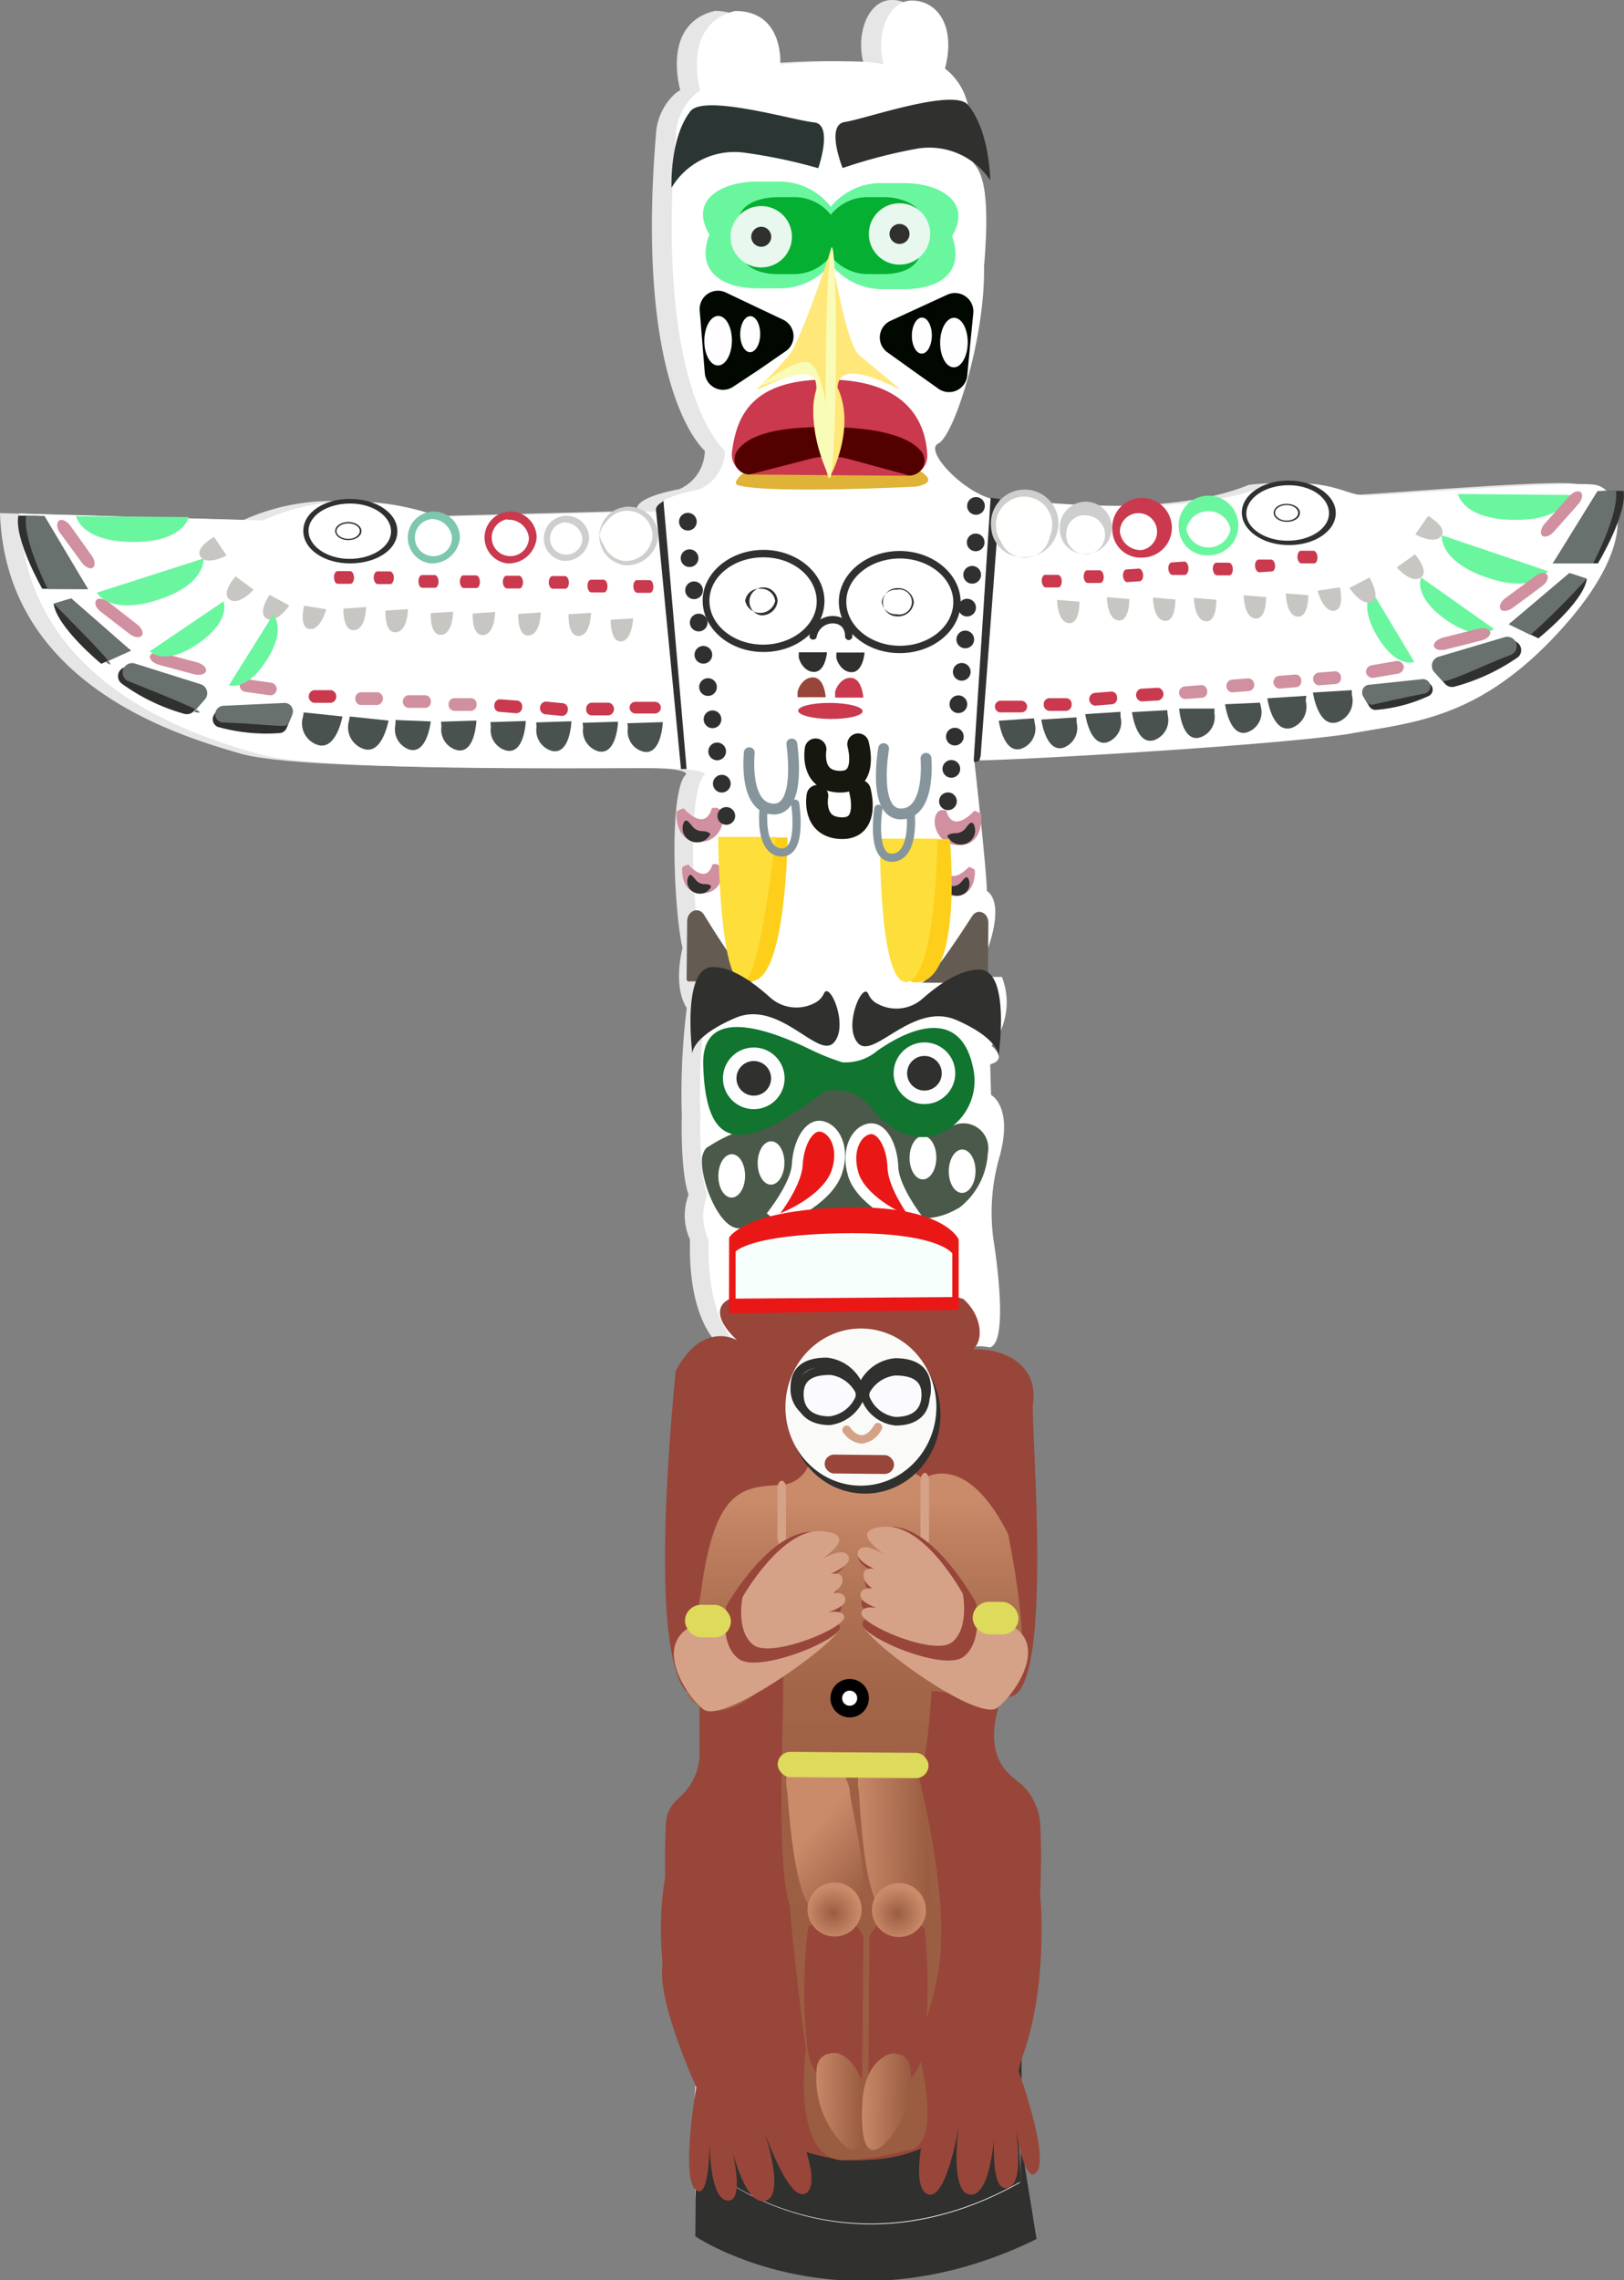 <svg xmlns="http://www.w3.org/2000/svg" xmlns:xlink="http://www.w3.org/1999/xlink" viewBox="0 0 115.33 161.9"><rect x="0" y="0" width="115.33" height="161.9" fill="#808080" stroke="none"/><defs><style>.cls-1{fill:#e6e6e6;}.cls-2,.cls-28{fill:#fff;}.cls-3{fill:#dfb338;}.cls-4{fill:#ca394e;}.cls-5{fill:#530100;}.cls-6{fill:#69f69f;}.cls-7{fill:#05af32;}.cls-8{fill:#ffe779;}.cls-9{fill:#e8f8ee;}.cls-10{fill:#30302e;}.cls-11{fill:#2b3534;}.cls-12{fill:#f9fcb7;}.cls-13{fill:#000800;}.cls-14{fill:#fefdff;}.cls-15{fill:#98463a;}.cls-16{fill:#d090a0;}.cls-17{fill:#c7c6c2;}.cls-18{fill:#68716e;}.cls-19{fill:#49524f;}.cls-20{fill:#7dc7ac;}.cls-21{fill:#cdcfce;}.cls-22{fill:#fffffd;}.cls-23{fill:url(#New_Gradient_Swatch_copy);}.cls-24{fill:url(#linear-gradient);}.cls-25{fill:url(#linear-gradient-2);}.cls-26{fill:#deda5c;}.cls-27{fill:#d5a288;}.cls-28{stroke:#000;stroke-width:0.83px;}.cls-28,.cls-38,.cls-39,.cls-40,.cls-44{stroke-miterlimit:10;}.cls-29{fill:url(#radial-gradient);}.cls-30{fill:url(#radial-gradient-2);}.cls-31{fill:url(#linear-gradient-3);}.cls-32{fill:url(#linear-gradient-4);}.cls-33{fill:#fafaf8;}.cls-34{fill:#fafaff;}.cls-35{fill:#645c52;}.cls-36{fill:#fdcf1a;}.cls-37{fill:#fede3b;}.cls-38,.cls-39,.cls-40{fill:none;stroke-linecap:round;}.cls-38,.cls-40{stroke:#86959c;}.cls-38,.cls-44{stroke-width:0.77px;}.cls-39{stroke:#16170f;stroke-width:1.54px;}.cls-40{stroke-width:0.58px;}.cls-41{fill:#4b594a;}.cls-42{fill:#11742f;}.cls-43{fill:#fdfdff;}.cls-44,.cls-45{fill:#e91816;}.cls-44{stroke:#fff;}.cls-46{fill:#f7fffd;}</style><linearGradient id="New_Gradient_Swatch_copy" x1="57.33" y1="108.74" x2="57.98" y2="155.84" gradientTransform="matrix(1, 0.01, -0.01, 1, 4.14, -2.85)" gradientUnits="userSpaceOnUse"><stop offset="0" stop-color="#ca8b6a"/><stop offset="0.05" stop-color="#bf8161"/><stop offset="0.16" stop-color="#ae7152"/><stop offset="0.29" stop-color="#a36548"/><stop offset="0.48" stop-color="#9c5f43"/><stop offset="1" stop-color="#9a5d41"/></linearGradient><linearGradient id="linear-gradient" x1="54.8" y1="132.28" x2="59.25" y2="136.24" gradientTransform="matrix(1, 0.01, -0.01, 1, 4.14, -2.85)" gradientUnits="userSpaceOnUse"><stop offset="0" stop-color="#ca8b6a"/><stop offset="1" stop-color="#9a5d41"/></linearGradient><linearGradient id="linear-gradient-2" x1="57.83" y1="132.86" x2="63.05" y2="132.86" xlink:href="#linear-gradient"/><radialGradient id="radial-gradient" cx="56.41" cy="138.12" r="1.92" gradientTransform="matrix(1, 0.01, -0.01, 1, 4.14, -2.85)" gradientUnits="userSpaceOnUse"><stop offset="0" stop-color="#9a5d41"/><stop offset="1" stop-color="#ca8b6a"/></radialGradient><radialGradient id="radial-gradient-2" cx="60.98" cy="138.12" r="1.92" xlink:href="#radial-gradient"/><linearGradient id="linear-gradient-3" x1="55.09" y1="151.61" x2="58.53" y2="151.61" xlink:href="#linear-gradient"/><linearGradient id="linear-gradient-4" x1="-2330.92" y1="151.61" x2="-2327.48" y2="151.61" gradientTransform="matrix(-1, -0.01, -0.01, 1, -2264.94, -21.44)" xlink:href="#radial-gradient"/></defs><title>Totem</title><g id="Layer_2" data-name="Layer 2"><g id="Objects"><path class="cls-1" d="M50.05,32s-5-4.15-3.46-22.54a4.2,4.2,0,0,1,1.22-2.68,2.45,2.45,0,0,1,.5-.38S46.92,1.7,50.77.77C54.27.8,54,4.55,54,4.55s5.6-.47,7.34,0C60.72,2.34,61.7-.1,63.44,0s3,1.86,2.23,4.82A4.56,4.56,0,0,1,67.18,7a6.67,6.67,0,0,1,.3,3,2.39,2.39,0,0,0,.23,1.6c.52.61,1.21,1.75.73,7.34.1,5-2.11,12-3.25,12.55s2.42,4.12,4.51,4c2.1,0,12.74,1.5,19-1.07,4.37-.49,5.41.74,6.81.75S110.41,34,112,34.37s3.29,3.87-2.53,10.29-10.53,6.55-15.08,7.39c-5.42.83-24,1.9-26.57,1.88,0,0,.9,8,.89,9.26,1.65,1.15-.57,6-.92,6.11h2A5,5,0,0,1,69,74.2c1.21,1.06-.1,1.31-.1,1.31L69,77.69s1.56.8.62,4.33a14.12,14.12,0,0,0-.45,6s1.19,7.21-.25,7.59c-1.9-.34-2.17.51-1.33,1.89.06,1.31-.54,2.62,1.75,2.77s1.59,13.5,1.3,16.38-.55,3.6-1.8,4.11c.06.79-.1,4.26-.1,4.26s2.36-.18,2.32,4.74-.06,14.8-.06,14.8.66-.32.65,1-.49,12.25-.49,12.25-.49,3.12-10.18,3c-5.85-.05-11.09-.71-11.42-3s-.43-10.74.09-11.09c.88-.12,1-1.74.9-2.74-1.4.38-1.88.37-1.43-6.78,0,0-1.19-9.14,1-11.13v-5.28s-2.36.59-1.58-4.34c-.44-5.55-.65-11.27-.14-14.67a3,3,0,0,1,3.64-2.77L52,96.2s-3.18-1.12-3-8.19a4.14,4.14,0,0,1-.1-3.19c-.6-1.67-.48-5.6-.48-5.6a49.46,49.46,0,0,1,.35-7.66s-1-1.25-.3-4.26c-.57-2.36-1-10.75.17-12.24,0,0,.92-.52-3.4-.56s-23.83.27-28.18-1S.42,48.66,0,36.43l17.29.49a15.3,15.3,0,0,1,6.82-1.34,18.6,18.6,0,0,1,5.76,1.09l15.37-.4s-.52-.87,3-1.54A3,3,0,0,0,50.05,32Z"/><path class="cls-2" d="M51.48,32S46.44,27.89,48,9.5a4.23,4.23,0,0,1,1.23-2.68,2.71,2.71,0,0,1,.49-.38S48.36,1.71,52.21.78c3.49,0,3.2,3.79,3.2,3.79s5.59-.48,7.34,0c-.6-2.19.38-4.63,2.13-4.53s3,1.86,2.23,4.83A4.4,4.4,0,0,1,68.61,7a6.84,6.84,0,0,1,.31,3,2.39,2.39,0,0,0,.23,1.6c.52.61,1.21,1.75.73,7.34.1,5-2.11,12-3.25,12.55s2.41,4.12,4.51,4c2.1,0,12.74,1.5,19-1.07,4.37-.49,5.41.74,6.8.76s14.86-1.11,16.43-.74,3.29,3.87-2.53,10.28-10.53,6.55-15.08,7.39c-5.42.83-24,1.9-26.57,1.88,0,0,.9,8,.89,9.26,1.65,1.15-.58,6-.93,6.11h2a4.94,4.94,0,0,1-.74,4.89c1.22,1.06-.09,1.31-.09,1.31l.06,2.18s1.57.8.62,4.33a14.2,14.2,0,0,0-.44,6s1.19,7.21-.26,7.59c-1.89-.34-2.16.51-1.32,1.89,0,1.31-.55,2.62,1.74,2.77s1.6,13.5,1.31,16.38-.55,3.6-1.8,4.12c.06.78-.1,4.25-.1,4.25s2.36-.17,2.32,4.74-1.12,14.84-1.12,14.84.67-.43.66.94.56,12.32.56,12.32-.49,3.12-10.18,3c-5.85-.05-11.09-.7-11.42-3s-.44-10.74.09-11.09c.88-.12,1-1.74.9-2.74-1.4.38-1.88.38-1.43-6.78,0,0-1.19-9.14,1-11.13v-5.28s-2.37.59-1.58-4.34c-.44-5.55-.65-11.27-.15-14.67a3,3,0,0,1,3.65-2.77l-.11-2.88s-3.17-1.12-3-8.19a4.09,4.09,0,0,1-.1-3.19c-.6-1.66-.48-5.59-.48-5.59a50.35,50.35,0,0,1,.34-7.66s-1-1.26-.29-4.26c-.57-2.37-1-10.75.17-12.25,0,0,.92-.52-3.4-.55s-23.83.26-28.18-1-16.56-4.85-17-17.08l17.29.49a15.25,15.25,0,0,1,6.82-1.34,18.47,18.47,0,0,1,5.75,1.09l15.38-.39s-.52-.88,3-1.55A3,3,0,0,0,51.48,32Z"/><path class="cls-3" d="M52.43,34.46c-.25-.07-.19-.3,0-.52.49-.76,3.06-1.39,6-1.45s6.69.29,7.43,1.4c.34.5-.81.66-.81.66S54.77,35.08,52.43,34.46Z"/><path class="cls-4" d="M53.37,33.69l11.05.09a1.41,1.41,0,0,0,1.43-1.46c-.08-2-1.11-5.33-7-5.37-5.63-.05-6.57,2.79-6.87,5.17A1.42,1.42,0,0,0,53.37,33.69Z"/><path class="cls-5" d="M53.22,33.69l4.28-1.1a5.35,5.35,0,0,1,2.78,0l4.29,1.17a1.06,1.06,0,0,0,.88-1.68c-.68-.86-2.41-1.72-6.64-1.76S53,31.09,52.36,32A1.07,1.07,0,0,0,53.22,33.69Z"/><path class="cls-6" d="M64.23,13H62.71A4.61,4.61,0,0,0,59,14.68a4.62,4.62,0,0,0-3.7-1.79H53.77c-2.42,0-4.89,1.24-3.39,3.76-1,2.61.91,3.8,3.33,3.82h1.52A4.6,4.6,0,0,0,59,18.74a4.62,4.62,0,0,0,3.7,1.79h1.52c2.42,0,4.33-1.13,3.39-3.76C69.1,14.29,66.65,13,64.23,13Z"/><path class="cls-7" d="M62.76,14h-1.1A3.3,3.3,0,0,0,59,15.25,3.29,3.29,0,0,0,56.32,14H55.23c-1.74,0-3.52.9-2.44,2.71-.71,1.88.65,2.73,2.39,2.75h1.1A3.3,3.3,0,0,0,59,18.17a3.34,3.34,0,0,0,2.66,1.29h1.09c1.75,0,3.12-.82,2.45-2.71C66.27,15,64.5,14,62.76,14Z"/><path class="cls-8" d="M59,17.75S60,24.23,61,25.2l2.8,2.33c.75.63-4.22-2.54-4.32,0,1.38,2.86-.59,6.62-.67,6.43h0c-.07-.89-1.69-4.17-.78-6.45-.06-2.5-4.79.73-4.17,0a31.73,31.73,0,0,0,2.21-2.33C57,23.88,59,17.75,59,17.75"/><circle class="cls-9" cx="54.06" cy="16.81" r="2.18"/><circle class="cls-10" cx="54.06" cy="16.81" r="0.71"/><circle class="cls-9" cx="63.88" cy="16.61" r="2.18"/><circle class="cls-10" cx="63.88" cy="16.61" r="0.71"/><path class="cls-11" d="M47.69,13.33a5.2,5.2,0,0,1,5.1-2.5,37.8,37.8,0,0,1,5.32,1.11s1.09-3.12-.3-3.25-7.67-2-8.75-.83C47.53,9.79,47.69,13.33,47.69,13.33Z"/><path class="cls-10" d="M70.32,12.8a5.19,5.19,0,0,0-5.22-2.24,36.52,36.52,0,0,0-5.26,1.37S58.6,8.86,60,8.66s7.56-2.38,8.7-1.26C70.3,9.25,70.32,12.8,70.32,12.8Z"/><ellipse class="cls-12" cx="59" cy="25.75" rx="8.19" ry="0.36" transform="translate(32.77 84.53) rotate(-89.53)"/><path class="cls-12" d="M53.9,27.45s2.84-2.31,3.68-1.62,1.13,3,1.23,4.51.12,3.59.12,3.59-1.67-3.16-1-6a1.73,1.73,0,0,0-.11-1.12c0-.07-.07-.06-.1-.1C57,26.15,53.9,27.45,53.9,27.45Z"/><path class="cls-13" d="M52.05,27.47a1.3,1.3,0,0,1-2-1l-.18-2.21-.18-2.21a1.3,1.3,0,0,1,1.86-1.28l2,.95,2,.95A1.3,1.3,0,0,1,55.7,25l-1.82,1.26Z"/><path class="cls-13" d="M66.63,27.59a1.3,1.3,0,0,0,2.06-.93l.21-2.21.22-2.21a1.31,1.31,0,0,0-1.84-1.32l-2,.92-2,.92A1.3,1.3,0,0,0,63,25l1.8,1.29Z"/><ellipse class="cls-14" cx="50.99" cy="24.19" rx="1.76" ry="0.98" transform="translate(26.39 74.98) rotate(-89.53)"/><ellipse class="cls-14" cx="53.28" cy="23.72" rx="1.28" ry="0.71" transform="translate(29.12 76.81) rotate(-89.53)"/><ellipse class="cls-14" cx="67.74" cy="24.32" rx="1.76" ry="0.98" transform="translate(42.87 91.86) rotate(-89.53)"/><ellipse class="cls-14" cx="65.46" cy="23.82" rx="1.28" ry="0.71" transform="translate(41.11 89.09) rotate(-89.53)"/><path class="cls-10" d="M54.2,46.29c-2.39,0-4.31-1.66-4.3-3.66s2-3.61,4.36-3.59,4.31,1.66,4.29,3.66S56.58,46.31,54.2,46.29Zm0-6.72c-2.09,0-3.81,1.36-3.82,3.07s1.68,3.11,3.77,3.13S58,44.41,58,42.7,56.35,39.58,54.25,39.57Z"/><path class="cls-10" d="M54,43.68a1,1,0,1,1,1.22-1A1.11,1.11,0,0,1,54,43.68Zm0-1.88a1,1,0,0,0-1.08.86,1.09,1.09,0,0,0,2.13,0A1,1,0,0,0,54.05,41.8Z"/><path class="cls-10" d="M63.87,46.37c-2.39,0-4.31-1.66-4.3-3.66s2-3.61,4.36-3.59,4.31,1.66,4.29,3.66S66.25,46.39,63.87,46.37Zm.05-6.72c-2.09,0-3.81,1.36-3.82,3.06s1.68,3.12,3.77,3.14,3.81-1.36,3.83-3.07S66,39.66,63.92,39.65Z"/><path class="cls-10" d="M63.7,43.76a1,1,0,1,1,0-2,1.11,1.11,0,0,1,1.2,1A1.12,1.12,0,0,1,63.7,43.76Zm0-1.89a1,1,0,0,0-1.08.87,1,1,0,0,0,1.06.87.89.89,0,1,0,0-1.74Z"/><path class="cls-10" d="M91.51,38.7c-1.84,0-3.33-1.05-3.32-2.32s1.52-2.28,3.35-2.26,3.33,1.05,3.32,2.32S93.35,38.72,91.51,38.7Zm0-4.25c-1.61,0-2.94.86-3,1.94s1.3,2,2.92,2,2.94-.85,2.95-1.94S93.16,34.46,91.54,34.45Z"/><path class="cls-10" d="M91.38,37.05c-.52,0-.94-.29-.93-.65s.42-.64.94-.63.93.29.93.65S91.89,37.06,91.38,37.05Zm0-1.19c-.46,0-.83.24-.83.54s.36.56.82.56.82-.24.82-.54S91.84,35.86,91.39,35.86Z"/><path class="cls-10" d="M24.86,40c-1.84,0-3.33-1-3.32-2.32s1.52-2.28,3.36-2.26,3.33,1,3.32,2.32S26.7,40,24.86,40Zm0-4.25c-1.62,0-2.94.85-2.95,1.93s1.3,2,2.91,2,2.94-.86,2.95-1.94S26.51,35.76,24.9,35.75Z"/><path class="cls-10" d="M24.73,38.35c-.52,0-.93-.3-.93-.65s.42-.64.94-.64.93.3.93.65S25.25,38.35,24.73,38.35Zm0-1.19c-.45,0-.82.24-.83.54s.37.55.82.56.82-.24.83-.55S25.19,37.16,24.74,37.16Z"/><path class="cls-10" d="M56.73,46.31l2,0s-.1,1.31-.84,1.39-1.17-.8-1.17-1.1"/><path class="cls-10" d="M59.4,46.33l2,0s-.1,1.31-.84,1.39-1.18-.8-1.17-1.1"/><path class="cls-15" d="M56.64,49.5l2,0s-.08-1.31-.82-1.4-1.18.77-1.18,1.08"/><path class="cls-4" d="M59.31,49.53h2s-.08-1.31-.82-1.4-1.19.78-1.19,1.08"/><path class="cls-10" d="M57.75,45.41h-.06a.26.26,0,0,1-.2-.31,1.67,1.67,0,0,1,1.73-1.36,1.4,1.4,0,0,1,1,.46,1.47,1.47,0,0,1,.31,1,.26.26,0,0,1-.28.24.27.27,0,0,1-.24-.29,1,1,0,0,0-.2-.62.89.89,0,0,0-.64-.27,1.16,1.16,0,0,0-1.18,1A.26.26,0,0,1,57.75,45.41Z"/><ellipse class="cls-4" cx="58.97" cy="50.48" rx="0.57" ry="2.29" transform="translate(8.01 109.03) rotate(-89.53)"/><path class="cls-10" d="M47.11,35.57c-.34.23-.5.37-.53.58L48.36,54.6h.4L47.1,35.38Z"/><path class="cls-10" d="M69.55,54c-.29.12-.42.24-.39-.18l1.19-18.48.66.09L69.64,53.68Z"/><path class="cls-16" d="M17.44,49.12l1.68.24a.45.45,0,1,0,.13-.89l-1.69-.24a.45.45,0,1,0-.12.89Z"/><path class="cls-16" d="M11.28,47.2l2.49.67c.42.11.8,0,.86-.22s-.22-.51-.63-.62l-2.49-.67c-.41-.11-.8,0-.86.22S10.87,47.08,11.28,47.2Z"/><path class="cls-16" d="M7.14,43.42,9.19,45c.34.26.73.32.88.13s0-.56-.36-.82l-2-1.56c-.34-.26-.74-.32-.88-.13S6.8,43.16,7.14,43.42Z"/><path class="cls-16" d="M4.27,37.84,5.8,39.93c.25.34.61.51.8.37s.15-.54-.11-.88L5,37.33c-.25-.34-.61-.51-.8-.37S4,37.5,4.27,37.84Z"/><path class="cls-4" d="M45.13,50.66h1.38a.42.42,0,0,0,.42-.41.41.41,0,0,0-.41-.42H45.13a.41.41,0,0,0-.42.41A.43.43,0,0,0,45.13,50.66Z"/><path class="cls-4" d="M42,50.79h1.24a.46.46,0,0,0,0-.9H42a.42.42,0,0,0-.37.45A.4.4,0,0,0,42,50.79Z"/><path class="cls-4" d="M38.68,50.71l1.23.12a.42.42,0,0,0,.41-.42.41.41,0,0,0-.32-.48l-1.24-.12a.46.46,0,0,0-.08.9Z"/><path class="cls-4" d="M35.45,50.54l1.23.1a.42.42,0,0,0,.4-.43.41.41,0,0,0-.33-.47l-1.24-.09a.41.41,0,0,0-.4.42A.4.4,0,0,0,35.45,50.54Z"/><path class="cls-16" d="M32.24,50.47h1.24a.42.42,0,0,0,.36-.46.4.4,0,0,0-.37-.44H32.23a.42.42,0,0,0-.37.45A.43.43,0,0,0,32.24,50.47Z"/><path class="cls-16" d="M29,50.26l1.24,0a.43.43,0,0,0,.36-.46.42.42,0,0,0-.39-.44l-1.24,0a.46.46,0,0,0,0,.9Z"/><path class="cls-16" d="M25.59,50.05l1.24,0a.46.46,0,0,0,0-.9l-1.24,0a.42.42,0,0,0-.35.47A.41.41,0,0,0,25.59,50.05Z"/><path class="cls-4" d="M24,41.45l.89,0c.15,0,.26-.22.25-.46s-.13-.45-.28-.44l-.89,0c-.15,0-.26.21-.25.46S23.82,41.45,24,41.45Z"/><path class="cls-4" d="M26.82,41.47l.89,0c.15,0,.26-.21.26-.46s-.14-.45-.29-.44l-.89,0c-.14,0-.26.21-.25.46S26.68,41.47,26.82,41.47Z"/><path class="cls-4" d="M30,41.73l.89,0c.15,0,.26-.21.25-.46s-.13-.45-.28-.44l-.89,0c-.15,0-.26.21-.25.46S29.82,41.73,30,41.73Z"/><path class="cls-4" d="M32.94,41.75l.89,0c.15,0,.26-.21.25-.46s-.13-.44-.28-.44l-.89,0c-.15,0-.26.21-.25.46S32.8,41.76,32.94,41.75Z"/><path class="cls-4" d="M36,41.78l.89,0c.14,0,.26-.21.25-.46s-.14-.45-.29-.44l-.89,0c-.14,0-.26.21-.25.46S35.87,41.78,36,41.78Z"/><path class="cls-4" d="M39.26,41.8l.89,0c.14,0,.26-.21.25-.46s-.14-.44-.28-.44l-.89,0c-.15,0-.26.22-.26.46S39.11,41.81,39.26,41.8Z"/><path class="cls-4" d="M42,42.06l.89,0c.15,0,.26-.21.25-.46s-.13-.44-.28-.44l-.89,0c-.15,0-.26.21-.25.46S41.86,42.07,42,42.06Z"/><path class="cls-4" d="M45.26,42.09l.89,0c.15,0,.26-.21.25-.46s-.13-.45-.28-.44l-.89,0c-.15,0-.26.21-.25.46S45.12,42.09,45.26,42.09Z"/><path class="cls-4" d="M93.32,40l-.89,0c-.15,0-.28-.19-.29-.43s.09-.46.24-.47l.88,0c.15,0,.28.18.3.43S93.47,40,93.32,40Z"/><path class="cls-4" d="M90.32,40.57l-.89.06c-.15,0-.28-.19-.3-.44s.1-.45.24-.46l.89,0c.15,0,.28.18.29.43S90.46,40.56,90.32,40.57Z"/><path class="cls-4" d="M87.32,40.85l-.89,0c-.15,0-.28-.19-.3-.43s.1-.46.24-.47l.89,0c.15,0,.28.18.29.43S87.46,40.84,87.32,40.85Z"/><path class="cls-4" d="M84.16,40.82l-.89,0c-.15,0-.28-.18-.3-.43s.1-.46.24-.46l.89-.06c.15,0,.28.19.3.43S84.3,40.81,84.16,40.82Z"/><path class="cls-4" d="M80.94,41.27l-.89.06c-.15,0-.28-.19-.3-.44s.1-.45.24-.46l.89-.06c.15,0,.28.19.3.44S81.08,41.26,80.94,41.27Z"/><path class="cls-4" d="M78.14,41.39l-.89,0c-.15,0-.28-.18-.29-.43s.09-.46.24-.47l.88,0c.15,0,.28.18.3.43S78.29,41.38,78.14,41.39Z"/><path class="cls-4" d="M75.16,41.71l-.89,0c-.14,0-.27-.19-.29-.43s.09-.46.24-.47l.89,0c.15,0,.28.18.29.43S75.31,41.7,75.16,41.71Z"/><path class="cls-4" d="M22.29,49.9l1.23,0a.46.46,0,0,0,0-.9l-1.23,0a.46.46,0,0,0,0,.9Z"/><path class="cls-17" d="M19.14,42.23l1.4.76s-.87,1.3-1.59.94S19.14,42.23,19.14,42.23Z"/><path class="cls-17" d="M21.6,43l1.57.26s-.4,1.51-1.19,1.4S21.6,43,21.6,43Z"/><path class="cls-17" d="M24.39,43.21,26,43.1s0,1.56-.84,1.64S24.39,43.21,24.39,43.21Z"/><path class="cls-17" d="M27.38,43.35l1.59-.1s0,1.56-.85,1.64S27.38,43.35,27.38,43.35Z"/><path class="cls-17" d="M30.59,43.53l1.59-.1s0,1.56-.84,1.64S30.59,43.53,30.59,43.53Z"/><path class="cls-17" d="M33.57,43.56l1.59-.11s0,1.56-.84,1.64S33.57,43.56,33.57,43.56Z"/><path class="cls-17" d="M36.81,43.59l1.59-.11s0,1.56-.84,1.64S36.81,43.59,36.81,43.59Z"/><path class="cls-17" d="M40.38,43.61l1.59-.1s0,1.56-.84,1.64S40.38,43.61,40.38,43.61Z"/><path class="cls-17" d="M43.37,44l1.59-.1s-.05,1.56-.84,1.64S43.37,44,43.37,44Z"/><path class="cls-17" d="M15.2,38.12l.89,1.32s-1.38.74-1.84.1S15.2,38.12,15.2,38.12Z"/><path class="cls-6" d="M5.4,36.65l8,.06s-.34,1.8-4,1.77S5.4,36.65,5.4,36.65Z"/><path class="cls-6" d="M6.88,42.08l7.57-2.43s.23,1.82-3.23,2.94S6.88,42.08,6.88,42.08Z"/><path class="cls-6" d="M10.64,46.24l5.23-3.54s.59,1.34-1.81,3S10.64,46.24,10.64,46.24Z"/><path class="cls-6" d="M16.26,48.65l3.13-5s1,.92-.44,3.2S16.26,48.65,16.26,48.65Z"/><path class="cls-6" d="M111.49,35.14l-7.95-.07s.32,1.81,4,1.84S111.49,35.14,111.49,35.14Z"/><path class="cls-6" d="M109.92,40.55,102.39,38s-.26,1.81,3.19,3S109.92,40.55,109.92,40.55Z"/><path class="cls-6" d="M106.09,44.65,100.92,41s-.61,1.33,1.76,3S106.09,44.65,106.09,44.65Z"/><path class="cls-6" d="M100.44,47l-3-5s-1,.9.38,3.2S100.44,47,100.44,47Z"/><path class="cls-10" d="M2.77,36.62l3.48,5.2L3,41.8S1,38.3,1.3,36.61Z"/><path class="cls-18" d="M3.16,36.63l3.09,5.19-2.86,0S1.6,38.31,1.85,36.62Z"/><path class="cls-10" d="M4.69,42.6,9.3,46.19l-2.11.94s-3.12-2.56-3.38-4.25Z"/><path class="cls-18" d="M5.06,42.48,9.3,46.19,7.52,47c1.67,1.2-3.7-4.11-3.71-4.15Z"/><path class="cls-10" d="M9.24,47.37l4.9,1.24a.67.67,0,0,1,.33,1.1l-.7.78a.69.69,0,0,1-.69.19,14,14,0,0,1-4.47-2.17.66.66,0,0,1,0-1h0A.68.68,0,0,1,9.24,47.37Z"/><path class="cls-18" d="M9.58,47.11l4.67,1.47a.67.67,0,0,1,.3,1.08l-.77.88c1.74.37-2.59-1.35-4.65-2.17a.66.66,0,0,1-.19-1.12h0A.65.65,0,0,1,9.58,47.11Z"/><path class="cls-10" d="M15.65,50.43,20.11,50a.59.59,0,0,1,.61.81l-.36.87a.59.59,0,0,1-.51.37,12.8,12.8,0,0,1-4.38-.44.59.59,0,0,1-.29-.83h0A.6.6,0,0,1,15.65,50.43Z"/><path class="cls-18" d="M15.86,50.11l4.33-.2a.59.59,0,0,1,.57.81l-.25.58a.38.38,0,0,1-.38.24c-.8,0-2.55-.2-4.27-.24a.59.59,0,0,1-.5-.88h0A.61.61,0,0,1,15.86,50.11Z"/><path class="cls-19" d="M21.57,50.58l2.75.29s-.45,2.5-1.81,2a1.6,1.6,0,0,1-1-1.95"/><path class="cls-19" d="M24.84,50.87l2.75.29s-.44,2.5-1.8,2a1.61,1.61,0,0,1-1-2"/><path class="cls-19" d="M28.09,51.12l2.5.1s-.25,2.35-1.51,2a1.51,1.51,0,0,1-1-1.76"/><path class="cls-19" d="M31.32,51.24l2.51-.08s-.08,2.37-1.36,2.1a1.5,1.5,0,0,1-1.12-1.68"/><path class="cls-19" d="M34.83,51.27l2.51-.08s-.08,2.37-1.37,2.1a1.5,1.5,0,0,1-1.11-1.68"/><path class="cls-19" d="M38.08,51.29l2.5-.08s-.08,2.37-1.36,2.11a1.52,1.52,0,0,1-1.12-1.69"/><path class="cls-19" d="M41.38,51.32l2.51-.08s-.08,2.37-1.37,2.11a1.52,1.52,0,0,1-1.11-1.69"/><path class="cls-19" d="M44.56,51.35l2.51-.08s-.09,2.37-1.37,2.1a1.49,1.49,0,0,1-1.11-1.68"/><path class="cls-10" d="M113.83,34.86,110.27,40l3.21,0s2.08-3.46,1.82-5.15Z"/><path class="cls-18" d="M113.45,34.86,110.27,40l2.86,0s1.85-3.46,1.63-5.16Z"/><path class="cls-10" d="M111.82,40.81l-4.67,3.51,2.1,1s3.16-2.51,3.44-4.2Z"/><path class="cls-18" d="M111.45,40.68l-4.3,3.64,1.54.76a55.67,55.67,0,0,0,4-4Z"/><path class="cls-10" d="M107.19,45.5l-4.92,1.17a.67.67,0,0,0-.35,1.09l.69.78a.67.67,0,0,0,.69.21,14.41,14.41,0,0,0,4.5-2.09.66.66,0,0,0,0-1h0A.66.66,0,0,0,107.19,45.5Z"/><path class="cls-18" d="M106.85,45.24l-4.69,1.39a.67.67,0,0,0-.32,1.07l.6.66c.53.06,2.77-1.07,4.84-1.86a.67.67,0,0,0,.21-1.12h0A.67.67,0,0,0,106.85,45.24Z"/><path class="cls-10" d="M101.18,48.47l-3.94.19a.52.52,0,0,0-.42.79l.42.7a.52.52,0,0,0,.5.25,11.08,11.08,0,0,0,3.75-1,.51.51,0,0,0,.14-.76h0A.53.53,0,0,0,101.18,48.47Z"/><path class="cls-18" d="M101,48.22l-3.79.4a.52.52,0,0,0-.4.78l.3.47a.35.35,0,0,0,.36.16c.69-.14,2.19-.51,3.68-.78a.52.52,0,0,0,.32-.83h0A.53.53,0,0,0,101,48.22Z"/><path class="cls-19" d="M96,49l-2.76.17s.35,2.52,1.72,2.11A1.61,1.61,0,0,0,96,49.32"/><path class="cls-19" d="M92.77,49.4,90,49.58s.35,2.52,1.73,2.1a1.6,1.6,0,0,0,1-1.91"/><path class="cls-19" d="M89.48,49.89,87,50s.3,2.35,1.55,2a1.51,1.51,0,0,0,1-1.78"/><path class="cls-19" d="M86.25,50.31H83.74s.17,2.37,1.44,2.06a1.52,1.52,0,0,0,1.06-1.73"/><path class="cls-19" d="M82.89,50.42l-2.5.14s.29,2.35,1.54,2a1.51,1.51,0,0,0,1-1.78"/><path class="cls-19" d="M79.57,50.54l-2.5.16s.32,2.35,1.57,2a1.52,1.52,0,0,0,.94-1.79"/><path class="cls-19" d="M76.45,50.93l-2.5.16s.31,2.35,1.56,2a1.5,1.5,0,0,0,.95-1.78"/><path class="cls-19" d="M73.43,51l-2.5.17s.31,2.34,1.56,2a1.51,1.51,0,0,0,1-1.79"/><path class="cls-16" d="M99.26,47.83l-1.67.29a.49.49,0,0,1-.58-.36.48.48,0,0,1,.42-.53l1.68-.29a.48.48,0,0,1,.58.36A.49.49,0,0,1,99.26,47.83Z"/><path class="cls-16" d="M105.18,45.48l-2.5.63c-.41.11-.8,0-.85-.23s.23-.5.64-.61l2.5-.63c.42-.1.8,0,.86.23S105.6,45.38,105.18,45.48Z"/><path class="cls-16" d="M109.52,41.61l-2.07,1.53c-.35.26-.74.31-.88.12s0-.56.36-.81L109,40.92c.34-.26.73-.31.87-.12S109.86,41.36,109.52,41.61Z"/><path class="cls-16" d="M112.07,35.81l-1.71,1.93c-.28.32-.66.45-.84.29s-.09-.54.19-.86l1.72-1.93c.28-.32.65-.45.83-.29S112.36,35.49,112.07,35.81Z"/><path class="cls-4" d="M72.52,50.58H71.14a.42.42,0,1,1,0-.83h1.39a.42.42,0,0,1,.41.42A.41.41,0,0,1,72.52,50.58Z"/><path class="cls-4" d="M75.73,50.47H74.49a.44.44,0,0,1-.37-.46.42.42,0,0,1,.38-.44h1.24a.4.4,0,0,1,.36.45A.42.42,0,0,1,75.73,50.47Z"/><path class="cls-4" d="M79,50l-1.24.1a.46.46,0,0,1-.07-.9l1.24-.1a.41.41,0,0,1,.4.42A.42.42,0,0,1,79,50Z"/><path class="cls-4" d="M82.31,49.73l-1.23.07a.46.46,0,0,1-.06-.9l1.24-.07a.46.46,0,0,1,0,.9Z"/><path class="cls-16" d="M85.39,49.54l-1.23.09a.45.45,0,0,1-.07-.89l1.23-.1a.42.42,0,0,1,.41.42A.42.42,0,0,1,85.39,49.54Z"/><path class="cls-16" d="M88.74,49.06l-1.24.1a.46.46,0,0,1-.07-.9l1.23-.1a.46.46,0,0,1,.08.9Z"/><path class="cls-16" d="M92.08,48.79l-1.23.1a.46.46,0,0,1-.08-.9l1.24-.1a.41.41,0,0,1,.4.42A.42.42,0,0,1,92.08,48.79Z"/><path class="cls-16" d="M94.89,48.56l-1.23.1a.46.46,0,0,1-.07-.9l1.23-.1a.43.43,0,0,1,.41.42A.42.42,0,0,1,94.89,48.56Z"/><path class="cls-17" d="M16.73,40.92l1.28.95s-1.05,1.16-1.7.7S16.73,40.92,16.73,40.92Z"/><path class="cls-20" d="M30.54,40a1.85,1.85,0,1,1,2.12-1.81A2,2,0,0,1,30.54,40Zm0-3.13a1.32,1.32,0,1,0,1.56,1.31A1.46,1.46,0,0,0,30.57,36.85Z"/><path class="cls-4" d="M36,40a1.85,1.85,0,1,1,2.11-1.82A2,2,0,0,1,36,40Zm0-3.13a1.32,1.32,0,1,0,1.56,1.31A1.44,1.44,0,0,0,36.06,36.9Z"/><path class="cls-21" d="M44.34,40.13a2.09,2.09,0,1,1,2.4-2.05A2.24,2.24,0,0,1,44.34,40.13Zm0-3.54A1.65,1.65,0,0,0,42.58,38a1.81,1.81,0,0,0,3.55,0A1.64,1.64,0,0,0,44.37,36.59Z"/><path class="cls-22" d="M44.34,39.83a1.79,1.79,0,1,1,2-1.75A1.92,1.92,0,0,1,44.34,39.83Zm0-3a1.22,1.22,0,1,0,1.44,1.21A1.34,1.34,0,0,0,44.37,36.86Z"/><path class="cls-21" d="M40,39.82a1.61,1.61,0,1,1,1.84-1.58A1.72,1.72,0,0,1,40,39.82Zm0-2.72a1.15,1.15,0,1,0,1.36,1.14A1.27,1.27,0,0,0,40,37.1Z"/><path class="cls-17" d="M97.25,41l-1.42.74s.85,1.31,1.57,1S97.25,41,97.25,41Z"/><path class="cls-17" d="M95.15,41.7l-1.58.24s.38,1.51,1.17,1.42S95.15,41.7,95.15,41.7Z"/><path class="cls-17" d="M92.91,42.26l-1.59-.13s0,1.56.81,1.65S92.91,42.26,92.91,42.26Z"/><path class="cls-17" d="M89.91,42.39l-1.59-.13s0,1.56.82,1.65S89.91,42.39,89.91,42.39Z"/><path class="cls-17" d="M86.38,42.58l-1.59-.13s0,1.56.82,1.66S86.38,42.58,86.38,42.58Z"/><path class="cls-17" d="M83.47,42.56l-1.59-.13s0,1.56.82,1.65S83.47,42.56,83.47,42.56Z"/><path class="cls-17" d="M80.2,42.53l-1.59-.13s0,1.56.81,1.65S80.2,42.53,80.2,42.53Z"/><path class="cls-17" d="M76.66,42.72l-1.59-.13s0,1.56.82,1.65S76.66,42.72,76.66,42.72Z"/><path class="cls-17" d="M101.42,36.63l-.91,1.31s1.36.76,1.84.12S101.42,36.63,101.42,36.63Z"/><path class="cls-17" d="M100.49,39.36l-1.3.92s1,1.18,1.69.74S100.49,39.36,100.49,39.36Z"/><path class="cls-6" d="M83.72,37.58a2.12,2.12,0,1,1,2.09,1.85A2,2,0,0,1,83.72,37.58Zm.53,0a1.6,1.6,0,0,0,3.14,0,1.6,1.6,0,0,0-3.14,0Z"/><path class="cls-4" d="M79,37.74a2.12,2.12,0,1,1,2.09,1.85A2,2,0,0,1,79,37.74Zm.53,0a1.47,1.47,0,0,0,1.56,1.31,1.32,1.32,0,1,0-1.56-1.31Z"/><path class="cls-21" d="M70.39,37.47a2.4,2.4,0,1,1,2.36,2.09A2.24,2.24,0,0,1,70.39,37.47Zm.61,0A1.8,1.8,0,1,0,72.78,36,1.63,1.63,0,0,0,71,37.47Z"/><path class="cls-22" d="M70.74,37.47a2,2,0,1,1,2,1.79A1.91,1.91,0,0,1,70.74,37.47Zm.58,0a1.48,1.48,0,0,0,2.9,0,1.48,1.48,0,0,0-2.9,0Z"/><path class="cls-21" d="M75.27,37.71a1.85,1.85,0,1,1,1.82,1.61A1.73,1.73,0,0,1,75.27,37.71Zm.47,0a1.38,1.38,0,1,0,1.37-1.12A1.26,1.26,0,0,0,75.74,37.72Z"/><path class="cls-16" d="M48.55,57.39s1.49,1.74,2,0c1.2-.42,1.11,2.31-.79,2.39s-1.72-2.12-1.72-2.12S48,57.58,48.55,57.39Z"/><path class="cls-10" d="M49.07,59.72h0a1,1,0,0,1-.51-1.32h0c.17-.35.37,0,.6.25a.88.88,0,0,0,.68.36c.24,0,.52.06.61.22h0A1.08,1.08,0,0,1,49.07,59.72Z"/><path class="cls-16" d="M48.88,61.38s1.27,1.49,1.71,0c1-.36,1,2-.67,2.05s-1.47-1.82-1.47-1.82S48.37,61.54,48.88,61.38Z"/><path class="cls-10" d="M49.33,63.37h0a.83.83,0,0,1-.44-1.13h0c.14-.29.32,0,.51.22a.79.79,0,0,0,.58.31c.21,0,.45,0,.52.18h0A.89.89,0,0,1,49.33,63.37Z"/><path class="cls-16" d="M69.2,57.56s-1.52,1.72-2,0C66,57.11,66,59.84,67.94,60s1.75-2.09,1.75-2.09S69.79,57.76,69.2,57.56Z"/><path class="cls-10" d="M68.64,59.88h0a1,1,0,0,0,.53-1.31h0c-.16-.35-.37-.06-.6.24a.93.93,0,0,1-.69.35c-.24,0-.52.05-.61.2h0A1.07,1.07,0,0,0,68.64,59.88Z"/><path class="cls-16" d="M68.8,61.55s-1.3,1.46-1.71,0c-1-.37-1,2,.64,2.06s1.5-1.79,1.5-1.79S69.32,61.72,68.8,61.55Z"/><path class="cls-10" d="M68.32,63.53h0a.84.84,0,0,0,.46-1.12h0c-.14-.3-.32,0-.52.21a.72.72,0,0,1-.58.29c-.21,0-.45.05-.53.18h0A.92.92,0,0,0,68.32,63.53Z"/><circle class="cls-10" cx="48.85" cy="37.04" r="0.63"/><circle class="cls-10" cx="48.97" cy="39.63" r="0.63"/><circle class="cls-10" cx="49.29" cy="41.91" r="0.63"/><circle class="cls-10" cx="49.62" cy="44.2" r="0.63"/><circle class="cls-10" cx="49.95" cy="46.49" r="0.63"/><circle class="cls-10" cx="50.28" cy="48.78" r="0.63"/><circle class="cls-10" cx="50.6" cy="51.07" r="0.63"/><circle class="cls-10" cx="50.93" cy="53.35" r="0.63"/><circle class="cls-10" cx="51.26" cy="55.64" r="0.63"/><circle class="cls-10" cx="51.58" cy="57.93" r="0.63"/><circle class="cls-10" cx="69.31" cy="35.92" r="0.63"/><circle class="cls-10" cx="69.29" cy="38.51" r="0.63"/><circle class="cls-10" cx="69.04" cy="40.81" r="0.63"/><circle class="cls-10" cx="68.68" cy="43.14" r="0.63"/><circle class="cls-10" cx="68.55" cy="45.4" r="0.63"/><circle class="cls-10" cx="68.3" cy="47.7" r="0.63"/><circle class="cls-10" cx="68.06" cy="50" r="0.63"/><circle class="cls-10" cx="67.81" cy="52.3" r="0.63"/><circle class="cls-10" cx="67.56" cy="54.59" r="0.63"/><circle class="cls-10" cx="67.32" cy="56.89" r="0.63"/><path class="cls-10" d="M72.56,145l-.08,9.94c-12,6.81-21-.18-21-.18l.07-8.71h0a1.57,1.57,0,0,0-2.07,1.49l-.1,11.24s10.37,7,24.23.19l-2.19-13.61a.73.73,0,0,0-1.07-.67Z"/><path class="cls-10" d="M72.48,154.89c0-4.25-1.11-7.94-1.09-10.32-2.79,1.37-9.49,4.75-19.88,1.43l-.07,8.71S60.44,161.7,72.48,154.89Z"/><path class="cls-15" d="M49.68,124.53l0-4.11s-4.1,2.21-1.7-23.06c1.92-3.66,4.36-2.21,4.36-2.21-1.95-1.82-1.24-2.88,0-3.06,0,0,4.87-3.27,16.06.13,1.37,1.19,1.46,3,.69,3.58,2.55-.08,4.73,1.36,4.25,4,0,3.47,1.55,22.19-2.16,20.58-1.67,4.53.69,5.73,1.36,6.31a4.23,4.23,0,0,1,1.34,3c.34,6.74-.63,23.31-12.3,23.66,0,0-15.46,1.92-14.29-23.89a2.39,2.39,0,0,1,.78-1.67,5.7,5.7,0,0,0,.55-.55A4.13,4.13,0,0,0,49.68,124.53Z"/><ellipse class="cls-15" cx="51.81" cy="138.81" rx="4.78" ry="11.15" transform="translate(-12.1 5.14) rotate(-5.08)"/><ellipse class="cls-15" cx="69.85" cy="137.33" rx="11.94" ry="4.12" transform="translate(-68.05 206.05) rotate(-89.53)"/><path class="cls-15" d="M49.45,148.2s-1.12,6.33-.06,7.26,1-3.62,1-3.62-.07,4.39,1.32,4.4,0-4.74,0-4.74,1,5.06,2.58,4.77,0-4.9,0-4.9,1.79,5.22,3,4.31-1.17-5.82-1.17-5.82,1.54-3.56.19-6.37S41.64,130.32,49.45,148.2Z"/><path class="cls-15" d="M72.34,147.05s2.18,6,1.29,7.15-1.55-3.41-1.55-3.41.81,4.32-.56,4.56-.84-4.66-.84-4.66-.17,5.16-1.73,5.13-.87-4.82-.87-4.82-.89,5.45-2.25,4.76.17-5.94.17-5.94-2.12-3.24-1.28-6.24S77,128.1,72.34,147.05Z"/><path class="cls-23" d="M57.57,102.86a2.27,2.27,0,0,1-2.31,2.58c-2.61.14-4.44.43-5.42,7.15s-1.9,7.58-.07,8.62,4.75-1.24,5.84-3.07c.13,3.12-.57,14.07.47,17.14.28,3.83,1.15,10.18,1.15,10.18s-1.15,8.33,3,7.9a18.51,18.51,0,0,0,4.13-.69s2.75.44.83-7.15c.95-4.35,3.26-6.16-.14-20.26,0,0,.59,2.45,1.11-5.2,4.13.19,8.38,4,5.44-11.12-3-6-5.93-4-5.93-4a1.35,1.35,0,0,1-.9-2C65.54,101.4,58.83,98.28,57.57,102.86Z"/><ellipse class="cls-10" cx="61.43" cy="100.47" rx="5.58" ry="5.36" transform="translate(-39.54 161.07) rotate(-89.53)"/><path class="cls-15" d="M61.31,137.54l-.08,9.94s-3.35,1.93-3.9-2.13a36.81,36.81,0,0,1,.07-8.57S60.32,135.06,61.31,137.54Z"/><path class="cls-15" d="M61.74,137.54l-.08,10s3.32,2,3.93-2.08a36.49,36.49,0,0,0,.07-8.56S62.77,135.08,61.74,137.54Z"/><path class="cls-24" d="M55.91,127.2s-.59-2.37,1.45-2.47a2.81,2.81,0,0,1,3,2.51c0,.92,2.17,8.76-.07,8.88S56.65,137.15,55.91,127.2Z"/><path class="cls-25" d="M61,127.22s-.54-2.38,1.39-2.46a2.72,2.72,0,0,1,2.86,2.53c0,.92,2,8.78-.15,8.89S61.59,137.17,61,127.22Z"/><rect class="cls-26" x="55.23" y="124.41" width="10.71" height="1.8" rx="0.9" ry="0.9" transform="translate(1.03 -0.49) rotate(0.47)"/><path class="cls-27" d="M55.51,109.72c-.16,0-.3-.24-.3-.54l0-3.51c0-.3.14-.54.31-.54s.31.25.3.54l0,3.51C55.82,109.48,55.68,109.72,55.51,109.72Z"/><path class="cls-27" d="M65.67,109.8c-.17,0-.31-.28-.3-.62l0-4c0-.34.14-.61.31-.61s.3.28.3.62l0,4C66,109.53,65.84,109.8,65.67,109.8Z"/><circle class="cls-28" cx="60.34" cy="120.57" r="0.95"/><path class="cls-27" d="M51.58,114s3.09-5.47,6.28-5.24,0,2.2,0,2.2,1.86-1.16,2.16-.17-2.93,1.9-2.93,1.9,2.1-1.16,2.41-.29-1.28,1.73-1.75,1.66,1.82-.94,2,0-2.69,1.44-2.69,1.44,2.41-.88,2.59,0-8.29,7-9.7,5.86-3.58-4.76-.61-6S51.58,114,51.58,114Z"/><path class="cls-15" d="M51.58,114s3.09-5.47,6.28-5.24,0,2.2,0,2.2,1.86-1.16,2.16-.17-2.93,1.9-2.93,1.9,2.1-1.16,2.41-.29-1.28,1.73-1.75,1.66,1.82-.94,2,0-2.69,1.44-2.69,1.44,2.41-.88,2.59,0-5.82,3.37-7.22,2.26S51.58,114,51.58,114Z"/><path class="cls-27" d="M52.73,113.4s2.75-4.89,5.6-4.69,0,2,0,2,1.67-1,1.94-.16-2.62,1.7-2.62,1.7,1.87-1,2.15-.26-1.14,1.55-1.56,1.49,1.62-.84,1.79,0-2.4,1.3-2.4,1.3,2.15-.79,2.32,0-5.2,3-6.46,2S52.73,113.4,52.73,113.4Z"/><path class="cls-27" d="M69.3,113.76s-3-5.53-6.17-5.37,0,2.21,0,2.21-1.84-1.2-2.17-.22,2.9,2,2.9,2-2.08-1.2-2.4-.34,1.24,1.76,1.72,1.7-1.81-1-2,0,2.66,1.5,2.66,1.5-2.39-.93-2.6,0,8.17,7.13,9.6,6,3.67-4.7.72-5.94S69.3,113.76,69.3,113.76Z"/><path class="cls-15" d="M69.3,113.76s-3-5.53-6.17-5.37,0,2.21,0,2.21-1.84-1.2-2.17-.22,2.9,2,2.9,2-2.08-1.2-2.4-.34,1.24,1.76,1.72,1.7-1.81-1-2,0,2.66,1.5,2.66,1.5-2.39-.93-2.6,0,5.76,3.48,7.19,2.39S69.3,113.76,69.3,113.76Z"/><rect class="cls-26" x="48.65" y="113.94" width="3.26" height="2.31" rx="1.16" ry="1.16" transform="translate(1.06 -0.46) rotate(0.53)"/><rect class="cls-26" x="69.08" y="113.73" width="3.26" height="2.31" rx="1.16" ry="1.16" transform="translate(1.06 -0.65) rotate(0.53)"/><circle class="cls-29" cx="59.27" cy="135.57" r="1.92"/><circle class="cls-30" cx="63.84" cy="135.61" r="1.92"/><path class="cls-31" d="M58.78,145.85a1.15,1.15,0,0,1,.91,0c.64.32,1.64,1.17,1.72,3.44.13,3.36-.64,4.43-2.31,2A6.87,6.87,0,0,1,58,146.83a1.17,1.17,0,0,1,.74-1Z"/><path class="cls-32" d="M63.93,145.89a1.19,1.19,0,0,0-.91,0c-.65.31-1.66,1.14-1.78,3.41-.18,3.36.57,4.44,2.27,2.08a6.79,6.79,0,0,0,1.14-4.53,1.16,1.16,0,0,0-.72-1Z"/><path class="cls-27" d="M68.38,113.17s-2.67-4.94-5.53-4.78,0,2,0,2-1.65-1.07-1.93-.19,2.59,1.74,2.59,1.74-1.86-1.07-2.15-.29,1.12,1.56,1.54,1.51-1.61-.87-1.79,0,2.38,1.33,2.38,1.33-2.14-.83-2.32,0,5.15,3.1,6.42,2.12S68.38,113.17,68.38,113.17Z"/><ellipse class="cls-33" cx="61.14" cy="99.91" rx="5.58" ry="5.36" transform="translate(-39.27 160.22) rotate(-89.53)"/><path class="cls-10" d="M58.69,100.87a2.26,2.26,0,0,1-2.55-2.36c0-1,.47-2.13,2.59-2.12a3.13,3.13,0,0,1,2.4,1.6h0a1.21,1.21,0,0,1,0,1.14A3.06,3.06,0,0,1,58.69,100.87Zm0-3.82c-1.72,0-1.94.78-1.95,1.46,0,1.39,1,1.69,1.92,1.7a2.45,2.45,0,0,0,1.89-1.38.56.56,0,0,0,0-.52A2.51,2.51,0,0,0,58.73,97.05Z"/><path class="cls-10" d="M63.56,100.91a3.08,3.08,0,0,1-2.43-1.78,1.21,1.21,0,0,1,0-1.14h0a3.14,3.14,0,0,1,2.43-1.56c2.12,0,2.56,1.19,2.55,2.16A2.27,2.27,0,0,1,63.56,100.91Zm0-3.82a2.54,2.54,0,0,0-1.87,1.23h0a.56.56,0,0,0,0,.52,2.45,2.45,0,0,0,1.87,1.41c.88,0,1.93-.27,1.94-1.67C65.52,97.9,65.3,97.1,63.59,97.09Z"/><path class="cls-34" d="M61,98.64a.78.78,0,0,1,0,.77,2.63,2.63,0,0,1-2.08,1.46c-1.38,0-2.14-.71-2.13-1.89s.78-1.68,2.16-1.67A2.7,2.7,0,0,1,61,98.64Z"/><path class="cls-10" d="M58.93,101.18c-1.54,0-2.45-.84-2.44-2.2,0-.91.44-2,2.48-2a3,3,0,0,1,2.29,1.48h0a1.11,1.11,0,0,1,0,1.06A3,3,0,0,1,58.93,101.18Zm0-3.56c-1.64,0-1.85.72-1.86,1.36,0,1.3,1,1.58,1.84,1.58a2.34,2.34,0,0,0,1.8-1.29.51.51,0,0,0,0-.48A2.4,2.4,0,0,0,59,97.62Z"/><path class="cls-34" d="M61.56,98.65a.81.81,0,0,0,0,.77,2.67,2.67,0,0,0,2.06,1.49c1.38,0,2.16-.68,2.17-1.86s-.76-1.69-2.14-1.7A2.72,2.72,0,0,0,61.56,98.65Z"/><path class="cls-10" d="M63.58,101.21a2.9,2.9,0,0,1-2.32-1.66,1.11,1.11,0,0,1,0-1.06h0a3,3,0,0,1,2.32-1.44c2,0,2.45,1.1,2.44,2C66.05,100.42,65.12,101.23,63.58,101.21Zm0-3.55a2.38,2.38,0,0,0-1.78,1.14h0a.48.48,0,0,0,0,.48,2.31,2.31,0,0,0,1.78,1.32c.84,0,1.85-.25,1.86-1.55C65.45,98.41,65.25,97.67,63.61,97.66Z"/><path class="cls-27" d="M61.19,102.5a1.83,1.83,0,0,1-1.32-.81.31.31,0,0,1,.08-.42.31.31,0,0,1,.43.08c.1.15.43.56.83.54s.68-.4.88-.72a.3.3,0,0,1,.42-.1.31.31,0,0,1,.1.42,1.77,1.77,0,0,1-1.39,1Z"/><rect class="cls-15" x="58.75" y="103.18" width="4.93" height="1.34" rx="0.67" ry="0.67" transform="matrix(1, 0.01, -0.01, 1, 0.85, -0.5)"/><path class="cls-35" d="M48.8,65.42c0-.76.82-1.08,1.2-.47,1.22,2,3,4.7,3.5,4.73.69,0-3.75,0-4.6,0a.16.16,0,0,1-.14-.17Z"/><path class="cls-35" d="M70.19,65.52c0-.74-.77-1.06-1.15-.48-1.25,1.94-3.13,4.72-3.62,4.73-.66,0,3.35,0,4.46.06a.31.31,0,0,0,.28-.33Z"/><path class="cls-36" d="M51.26,59.46l4.67,0s-.08,9.77-2.42,10.18S51.26,59.46,51.26,59.46Z"/><path class="cls-37" d="M51,59.42l4.09,0S54,69.08,52.93,69.63C51.07,70.58,51,59.42,51,59.42Z"/><path class="cls-36" d="M62.78,59.58l4.67,0s1,10.21-2.42,10.17C62.66,69.76,62.78,59.58,62.78,59.58Z"/><path class="cls-37" d="M62.49,59.54l4.09,0s-.08,9.76-2.13,10.17S62.49,59.54,62.49,59.54Z"/><path class="cls-38" d="M53.21,53.44s-.42,3.88,1.67,4,1.35-4.62,1.35-4.62"/><path class="cls-39" d="M57.92,53.2s-.41,2.24,1.69,2.3,1.33-2.66,1.33-2.66"/><path class="cls-39" d="M58.05,56.5s-.41,2.23,1.69,2.3,1.33-2.66,1.33-2.66"/><path class="cls-40" d="M54.22,57.52s-.32,2.9,1.25,3,1-3.46,1-3.46"/><path class="cls-38" d="M65.76,53.84s.36,3.89-1.74,3.95-1.27-4.64-1.27-4.64"/><path class="cls-40" d="M64.68,57.9s.27,2.91-1.3,3-1-3.48-1-3.48"/><path class="cls-10" d="M49.17,74.81s-.8-6.23,1.49-6.15c1.42,0,3,1.24,4,2.13a2.79,2.79,0,0,0,3.14.45,1.41,1.41,0,0,0,.7-.68c.4-1,1.82,2.31.7,3.48s-3.86-3.12-7-1.76S49.17,74.81,49.17,74.81Z"/><path class="cls-10" d="M70.91,75s.9-6.21-1.39-6.16c-1.42,0-3,1.18-4,2.06a2.8,2.8,0,0,1-3.14.4,1.42,1.42,0,0,1-.7-.69c-.38-1.06-1.85,2.27-.74,3.46s3.9-3,7-1.64S70.91,75,70.91,75Z"/><path class="cls-41" d="M50.3,81.42a10.78,10.78,0,0,1,3.85-1.57,2,2,0,0,0,.93-.43c1.1-.86,3.94-3,5.09-2.69a4.72,4.72,0,0,1,4.44,1.06c.78.5,2,2.45,3.13,2.1a1.77,1.77,0,0,1,2.41,2,5.25,5.25,0,0,1-2,3.84c-1.41.81-2.15.82-4.46.83-3.7,0-7.45-1.72-8.93.24-.55.72-1-.14-1.9.31-1.55.76-3.18-3.23-3-4.94C50,81.5,50.3,81.42,50.3,81.42Z"/><ellipse class="cls-2" cx="51.96" cy="83.49" rx="1.54" ry="0.95" transform="translate(-31.95 134.76) rotate(-89.53)"/><ellipse class="cls-2" cx="54.76" cy="82.57" rx="1.54" ry="0.95" transform="translate(-28.26 136.65) rotate(-89.53)"/><ellipse class="cls-2" cx="68.32" cy="83.15" rx="1.54" ry="0.95" transform="translate(-15.38 150.79) rotate(-89.53)"/><ellipse class="cls-2" cx="65.54" cy="82.19" rx="1.54" ry="0.95" transform="translate(-17.18 147.06) rotate(-89.53)"/><path class="cls-42" d="M59.81,75.42a16.69,16.69,0,0,1-2.33-.94c-3-1.45-7.69-3.1-7.54,1.18.21,6.23,2.83,6.19,8.63,1.84A3.17,3.17,0,0,1,62,78.82s2.32,3,5.11,1.49a4.1,4.1,0,0,0,2-4.47c-.81-4-4-3.19-6.79-1.25A3.51,3.51,0,0,1,59.81,75.42Z"/><circle class="cls-43" cx="53.53" cy="76.56" r="2.19"/><circle class="cls-10" cx="53.53" cy="76.56" r="1.23"/><circle class="cls-43" cx="65.65" cy="76.2" r="2.19"/><circle class="cls-10" cx="65.65" cy="76.2" r="1.23"/><path class="cls-44" d="M54.75,86.39s1.79-2.21,1.87-3.71.81-2.88,1.72-2.71S60,81.48,59.43,83.2s-3,3.08-4.68,3.59"/><path class="cls-44" d="M65.21,86.63s-1.75-2.24-1.8-3.75-.77-2.89-1.68-2.73-1.65,1.48-1.14,3.21,3,3.13,4.62,3.66"/><path class="cls-45" d="M51.77,93.25,68.08,93l0-5s-1-2.46-8.13-2.27-8.17,2.14-8.17,2.14Z"/><path class="cls-46" d="M52.24,92.2c.37,0,15.39-.11,15.39-.11l0-3.1s-1-1.52-7.69-1.43-7.7,1.3-7.7,1.3Z"/></g></g></svg>